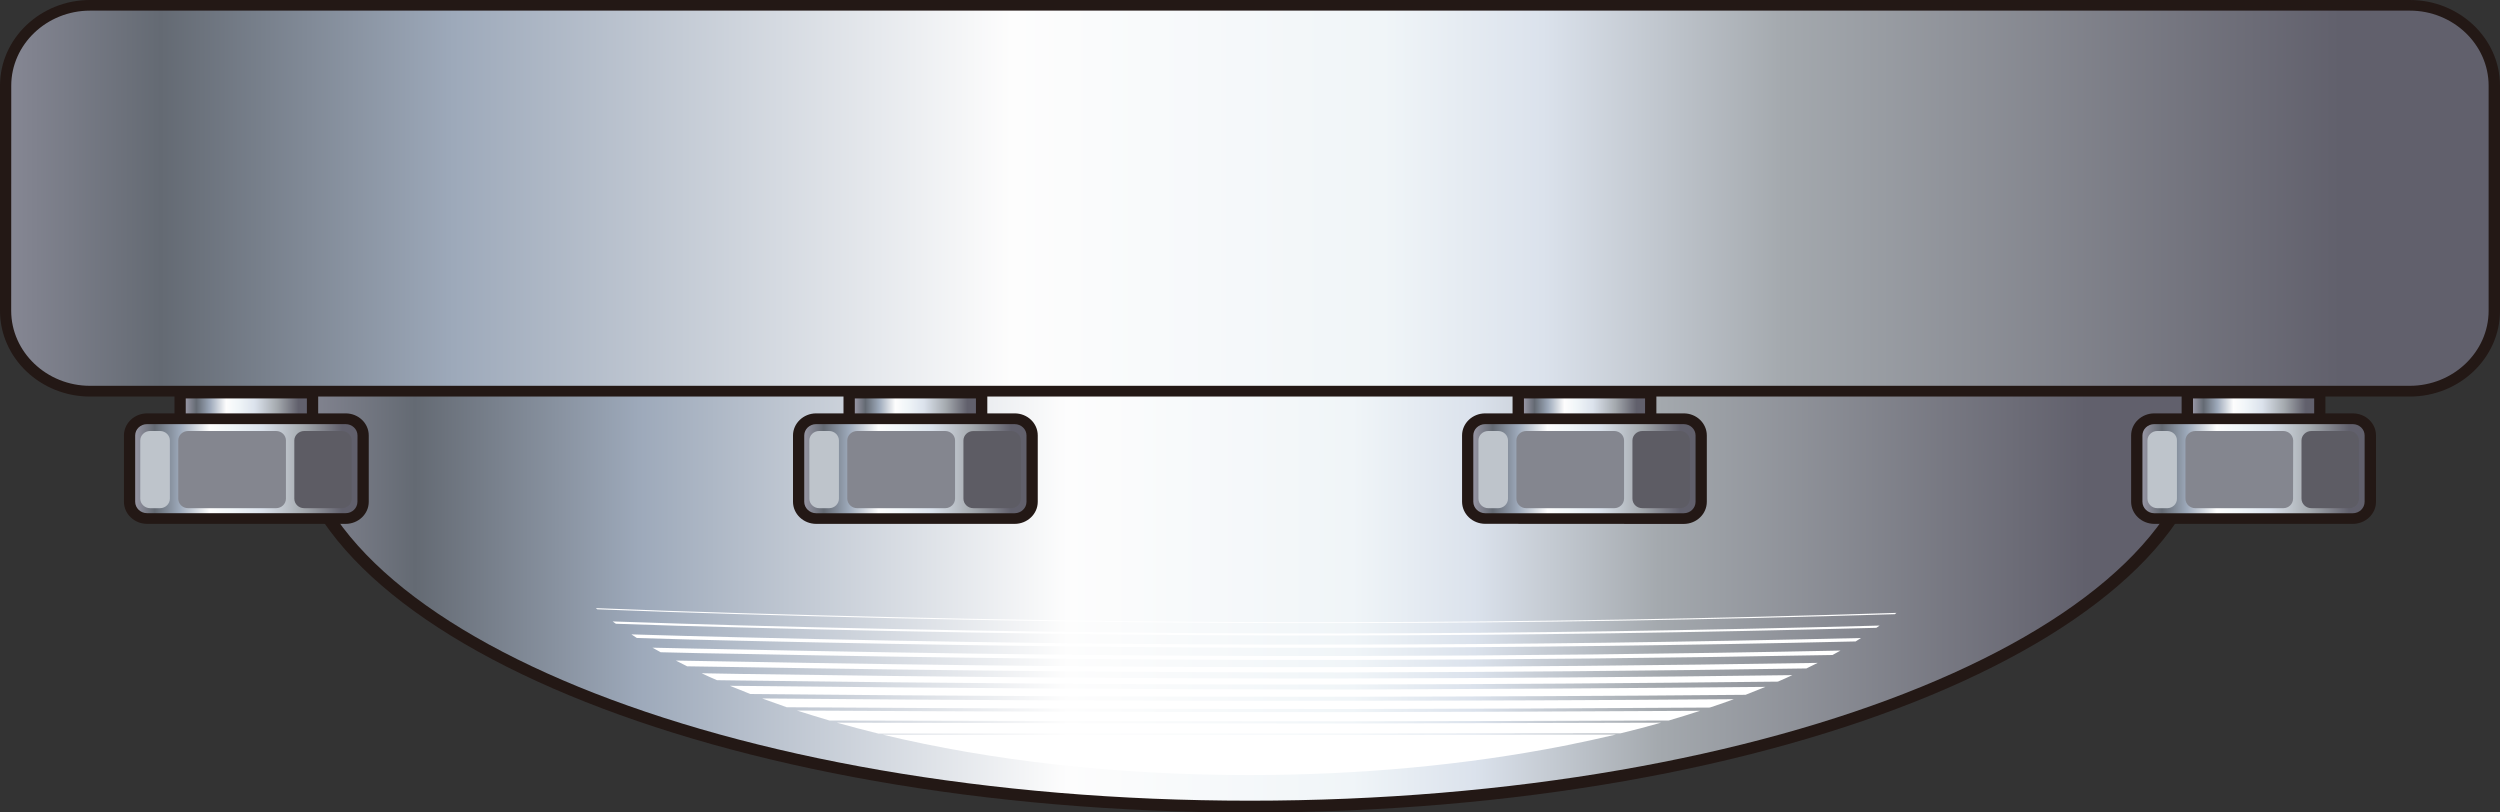 <?xml version="1.0" encoding="UTF-8" standalone="no"?>
<svg
   xmlns:a="http://ns.adobe.com/AdobeSVGViewerExtensions/3.0/"
   xmlns:dc="http://purl.org/dc/elements/1.1/"
   xmlns:cc="http://creativecommons.org/ns#"
   xmlns:rdf="http://www.w3.org/1999/02/22-rdf-syntax-ns#"
   xmlns:svg="http://www.w3.org/2000/svg"
   xmlns="http://www.w3.org/2000/svg"
   xmlns:sodipodi="http://sodipodi.sourceforge.net/DTD/sodipodi-0.dtd"
   xmlns:inkscape="http://www.inkscape.org/namespaces/inkscape"
   version="1.1"
   id="图层_1"
   x="0px"
   y="0px"
   width="40px"
   height="13px"
   viewBox="0 0 40 13"
   enable-background="new 0 0 40 13"
   xml:space="preserve"
   sodipodi:docname="工业管道_29-01.svg"><rect x="0" y="0" width="40" height="13" fill="#333333" stroke="none"/><defs
   id="defs253" /><sodipodi:namedview
   pagecolor="#ffffff"
   bordercolor="#666666"
   borderopacity="1"
   objecttolerance="10"
   gridtolerance="10"
   guidetolerance="10"
   inkscape:pageopacity="0"
   inkscape:pageshadow="2"
   inkscape:window-width="640"
   inkscape:window-height="480"
   id="namedview251" />
<g
   id="g248">
	<g
   id="g25">
		<path
   fill-rule="evenodd"
   clip-rule="evenodd"
   fill="#231815"
   d="M19.999,13c-8.511,0-15.412-2.869-15.412-6.411    c0-0.088,0.006-0.173,0.014-0.259h30.796c0.008,0.086,0.014,0.171,0.014,0.26C35.411,10.131,28.509,13,19.999,13z"
   id="path2" />
		<linearGradient
   id="SVGID_1_"
   gradientUnits="userSpaceOnUse"
   x1="33.383"
   y1="9.569"
   x2="0.762"
   y2="9.569">
			<stop
   offset="0"
   style="stop-color:#61606C"
   id="stop4" />
			<stop
   offset="0.21"
   style="stop-color:#A4A9AE"
   id="stop6" />
			<stop
   offset="0.3"
   style="stop-color:#DBE2EC"
   id="stop8" />
			<stop
   offset="0.36"
   style="stop-color:#F0F5F8"
   id="stop10" />
			<stop
   offset="0.5"
   style="stop-color:#FDFDFD"
   id="stop12" />
			<stop
   offset="0.71"
   style="stop-color:#9DA9BA"
   id="stop14" />
			<stop
   offset="0.82"
   style="stop-color:#646A73"
   id="stop16" />
			<stop
   offset="1"
   style="stop-color:#CEC5D9"
   id="stop18" />
			<a:midPointStop
   offset="0"
   style="stop-color:#61606C" />
			<a:midPointStop
   offset="0.5"
   style="stop-color:#61606C" />
			<a:midPointStop
   offset="0.21"
   style="stop-color:#A4A9AE" />
			<a:midPointStop
   offset="0.5"
   style="stop-color:#A4A9AE" />
			<a:midPointStop
   offset="0.3"
   style="stop-color:#DBE2EC" />
			<a:midPointStop
   offset="0.5"
   style="stop-color:#DBE2EC" />
			<a:midPointStop
   offset="0.36"
   style="stop-color:#F0F5F8" />
			<a:midPointStop
   offset="0.5"
   style="stop-color:#F0F5F8" />
			<a:midPointStop
   offset="0.5"
   style="stop-color:#FDFDFD" />
			<a:midPointStop
   offset="0.5"
   style="stop-color:#FDFDFD" />
			<a:midPointStop
   offset="0.71"
   style="stop-color:#9DA9BA" />
			<a:midPointStop
   offset="0.5"
   style="stop-color:#9DA9BA" />
			<a:midPointStop
   offset="0.82"
   style="stop-color:#646A73" />
			<a:midPointStop
   offset="0.5"
   style="stop-color:#646A73" />
			<a:midPointStop
   offset="1"
   style="stop-color:#CEC5D9" />
		</linearGradient>
		<path
   fill-rule="evenodd"
   clip-rule="evenodd"
   fill="url(#SVGID_1_)"
   d="M19.999,12.811c-8.391,0-15.197-2.787-15.197-6.222    c0-0.088,0.005-0.174,0.014-0.26h30.365c0.008,0.087,0.014,0.172,0.014,0.26C35.195,10.023,28.391,12.811,19.999,12.811z"
   id="path21" />
		<path
   fill-rule="evenodd"
   clip-rule="evenodd"
   fill="#FFFFFF"
   d="M19.985,12.401c-2.136,0-4.139-0.233-5.859-0.646    c2.476,0,4.947,0,7.421,0l4.311-0.003c-0.274,0.064-0.559,0.127-0.846,0.184h-1.824h1.82    C23.488,12.234,21.784,12.401,19.985,12.401L19.985,12.401z M14.056,11.738c-0.226-0.057-0.449-0.113-0.665-0.175    c2.72,0.007,5.438,0.013,8.156,0.013l5.029-0.013c-0.212,0.061-0.427,0.117-0.646,0.17l-4.383,0.005    C19.051,11.739,16.555,11.739,14.056,11.738L14.056,11.738z M13.27,11.528c-0.176-0.052-0.348-0.105-0.517-0.159    c2.933,0.016,5.864,0.025,8.794,0.025c1.887-0.003,3.771-0.011,5.654-0.021c-0.163,0.053-0.33,0.105-0.5,0.155    c-1.718,0.006-3.434,0.01-5.154,0.013C18.789,11.541,16.03,11.537,13.27,11.528L13.27,11.528z M12.588,11.316    c-0.134-0.047-0.264-0.095-0.395-0.141c3.117,0.028,6.238,0.043,9.358,0.037c2.063-0.001,4.127-0.009,6.191-0.025    c-0.126,0.046-0.254,0.092-0.386,0.134c-1.937,0.013-3.871,0.02-5.811,0.023C18.562,11.344,15.576,11.335,12.588,11.316    L12.588,11.316z M12.005,11.104c-0.111-0.044-0.22-0.087-0.326-0.131l0.163,0.001c3.237,0.035,6.471,0.056,9.706,0.059    c2.236-0.008,4.467-0.021,6.699-0.043c-0.104,0.043-0.209,0.085-0.318,0.127c-2.125,0.019-4.25,0.028-6.376,0.031    C18.365,11.15,15.184,11.136,12.005,11.104L12.005,11.104z M11.472,10.883c-0.084-0.036-0.166-0.072-0.246-0.111l0.622,0.011    c3.231,0.049,6.469,0.076,9.704,0.072c2.375-0.004,4.751-0.021,7.126-0.053c-0.076,0.035-0.153,0.071-0.232,0.104    c-2.3,0.025-4.596,0.044-6.894,0.045c-3.234,0.005-6.473-0.02-9.704-0.063L11.472,10.883L11.472,10.883z M10.995,10.661    l-0.182-0.092l1.034,0.018c3.231,0.06,6.469,0.093,9.704,0.087c2.511-0.004,5.019-0.027,7.532-0.068l-0.18,0.089    c-2.451,0.038-4.9,0.059-7.353,0.063c-3.239,0.002-6.473-0.028-9.704-0.084L10.995,10.661L10.995,10.661z M10.571,10.436    l-0.131-0.073c0.469,0.009,0.938,0.021,1.408,0.029c3.231,0.068,6.465,0.11,9.704,0.104c2.633-0.005,5.265-0.033,7.896-0.087    L29.32,10.48c-2.59,0.048-5.178,0.075-7.769,0.079c-3.239,0.005-6.472-0.031-9.704-0.097    C11.422,10.456,10.997,10.447,10.571,10.436L10.571,10.436z M10.19,10.208c0.553,0.017,1.104,0.032,1.657,0.044    c3.231,0.074,6.465,0.118,9.704,0.112c2.714-0.005,5.426-0.038,8.139-0.101l0.087-0.055c-2.74,0.064-5.482,0.103-8.226,0.105    c-3.239,0.009-6.473-0.038-9.704-0.116c-0.582-0.014-1.163-0.029-1.745-0.047L10.19,10.208L10.19,10.208z M9.854,9.98L9.802,9.943    c0.682,0.023,1.363,0.044,2.046,0.063c3.231,0.087,6.469,0.135,9.704,0.129c2.841-0.004,5.68-0.049,8.523-0.126l-0.053,0.036    c-2.823,0.076-5.646,0.117-8.471,0.122c-3.239,0.007-6.473-0.042-9.704-0.128C11.181,10.023,10.519,10.004,9.854,9.98L9.854,9.98z     M9.557,9.749c0.763,0.03,1.525,0.056,2.291,0.078c3.231,0.096,6.465,0.149,9.704,0.142c2.923-0.003,5.844-0.052,8.766-0.142    l0.025-0.021C27.41,9.9,24.48,9.949,21.552,9.955c-3.235,0.007-6.473-0.05-9.704-0.145c-0.772-0.022-1.542-0.049-2.314-0.08    L9.557,9.749z"
   id="path23" />
	</g>
	<g
   id="g75">
		<rect
   x="2.792"
   y="6.203"
   fill-rule="evenodd"
   clip-rule="evenodd"
   fill="#231815"
   width="2.299"
   height="1.213"
   id="rect27" />
		<linearGradient
   id="SVGID_2_"
   gradientUnits="userSpaceOnUse"
   x1="4.775"
   y1="6.81"
   x2="2.783"
   y2="6.81">
			<stop
   offset="0"
   style="stop-color:#61606C"
   id="stop29" />
			<stop
   offset="0.17"
   style="stop-color:#A4A9AE"
   id="stop31" />
			<stop
   offset="0.35"
   style="stop-color:#DBE2EC"
   id="stop33" />
			<stop
   offset="0.48"
   style="stop-color:#F0F5F8"
   id="stop35" />
			<stop
   offset="0.58"
   style="stop-color:#FDFDFD"
   id="stop37" />
			<stop
   offset="0.71"
   style="stop-color:#9DA9BA"
   id="stop39" />
			<stop
   offset="0.82"
   style="stop-color:#646A73"
   id="stop41" />
			<stop
   offset="1"
   style="stop-color:#CEC5D9"
   id="stop43" />
			<a:midPointStop
   offset="0"
   style="stop-color:#61606C" />
			<a:midPointStop
   offset="0.5"
   style="stop-color:#61606C" />
			<a:midPointStop
   offset="0.17"
   style="stop-color:#A4A9AE" />
			<a:midPointStop
   offset="0.5"
   style="stop-color:#A4A9AE" />
			<a:midPointStop
   offset="0.35"
   style="stop-color:#DBE2EC" />
			<a:midPointStop
   offset="0.5"
   style="stop-color:#DBE2EC" />
			<a:midPointStop
   offset="0.48"
   style="stop-color:#F0F5F8" />
			<a:midPointStop
   offset="0.5"
   style="stop-color:#F0F5F8" />
			<a:midPointStop
   offset="0.58"
   style="stop-color:#FDFDFD" />
			<a:midPointStop
   offset="0.5"
   style="stop-color:#FDFDFD" />
			<a:midPointStop
   offset="0.71"
   style="stop-color:#9DA9BA" />
			<a:midPointStop
   offset="0.5"
   style="stop-color:#9DA9BA" />
			<a:midPointStop
   offset="0.82"
   style="stop-color:#646A73" />
			<a:midPointStop
   offset="0.5"
   style="stop-color:#646A73" />
			<a:midPointStop
   offset="1"
   style="stop-color:#CEC5D9" />
		</linearGradient>
		<rect
   x="2.972"
   y="6.375"
   fill-rule="evenodd"
   clip-rule="evenodd"
   fill="url(#SVGID_2_)"
   width="1.938"
   height="0.869"
   id="rect46" />
		<path
   fill-rule="evenodd"
   clip-rule="evenodd"
   fill="#231815"
   d="M1.983,8.028V6.967c0-0.193,0.166-0.353,0.371-0.353H5.53    c0.204,0,0.37,0.157,0.37,0.353v1.062c0,0.194-0.166,0.353-0.37,0.353H2.354C2.149,8.381,1.983,8.223,1.983,8.028z"
   id="path48" />
		<linearGradient
   id="SVGID_3_"
   gradientUnits="userSpaceOnUse"
   x1="5.471"
   y1="7.498"
   x2="1.817"
   y2="7.498">
			<stop
   offset="0"
   style="stop-color:#61606C"
   id="stop50" />
			<stop
   offset="0.17"
   style="stop-color:#A4A9AE"
   id="stop52" />
			<stop
   offset="0.35"
   style="stop-color:#DBE2EC"
   id="stop54" />
			<stop
   offset="0.48"
   style="stop-color:#F0F5F8"
   id="stop56" />
			<stop
   offset="0.58"
   style="stop-color:#FDFDFD"
   id="stop58" />
			<stop
   offset="0.71"
   style="stop-color:#9DA9BA"
   id="stop60" />
			<stop
   offset="0.82"
   style="stop-color:#646A73"
   id="stop62" />
			<stop
   offset="1"
   style="stop-color:#CEC5D9"
   id="stop64" />
			<a:midPointStop
   offset="0"
   style="stop-color:#61606C" />
			<a:midPointStop
   offset="0.5"
   style="stop-color:#61606C" />
			<a:midPointStop
   offset="0.17"
   style="stop-color:#A4A9AE" />
			<a:midPointStop
   offset="0.5"
   style="stop-color:#A4A9AE" />
			<a:midPointStop
   offset="0.35"
   style="stop-color:#DBE2EC" />
			<a:midPointStop
   offset="0.5"
   style="stop-color:#DBE2EC" />
			<a:midPointStop
   offset="0.48"
   style="stop-color:#F0F5F8" />
			<a:midPointStop
   offset="0.5"
   style="stop-color:#F0F5F8" />
			<a:midPointStop
   offset="0.58"
   style="stop-color:#FDFDFD" />
			<a:midPointStop
   offset="0.5"
   style="stop-color:#FDFDFD" />
			<a:midPointStop
   offset="0.71"
   style="stop-color:#9DA9BA" />
			<a:midPointStop
   offset="0.5"
   style="stop-color:#9DA9BA" />
			<a:midPointStop
   offset="0.82"
   style="stop-color:#646A73" />
			<a:midPointStop
   offset="0.5"
   style="stop-color:#646A73" />
			<a:midPointStop
   offset="1"
   style="stop-color:#CEC5D9" />
		</linearGradient>
		<path
   fill-rule="evenodd"
   clip-rule="evenodd"
   fill="url(#SVGID_3_)"
   d="M2.163,8.028V6.967c0-0.1,0.085-0.181,0.19-0.181H5.53    c0.104,0,0.19,0.081,0.19,0.181L5.719,8.028c0,0.101-0.084,0.183-0.189,0.183H2.354C2.248,8.211,2.163,8.129,2.163,8.028z"
   id="path67" />
		<path
   fill-rule="evenodd"
   clip-rule="evenodd"
   fill="#5D5C64"
   d="M4.709,7.047v0.932c0,0.083,0.07,0.152,0.157,0.152H5.47    c0.087,0,0.158-0.067,0.157-0.152V7.047c0-0.082-0.071-0.151-0.157-0.151H4.867C4.781,6.896,4.709,6.965,4.709,7.047z"
   id="path69" />
		<path
   fill-rule="evenodd"
   clip-rule="evenodd"
   fill="#84868F"
   d="M2.852,7.047v0.932c0,0.085,0.071,0.152,0.157,0.152h1.408    c0.087,0,0.158-0.069,0.158-0.152V7.048c0-0.083-0.069-0.152-0.158-0.152H3.009C2.921,6.896,2.852,6.965,2.852,7.047z"
   id="path71" />
		<path
   fill-rule="evenodd"
   clip-rule="evenodd"
   fill="#BEC4CB"
   d="M2.244,7.047v0.932c0,0.083,0.073,0.152,0.158,0.152h0.159    c0.085,0,0.157-0.069,0.157-0.152V7.047c0-0.082-0.07-0.151-0.157-0.151H2.401C2.315,6.896,2.244,6.965,2.244,7.047z"
   id="path73" />
	</g>
	<path
   fill-rule="evenodd"
   clip-rule="evenodd"
   fill="#231815"
   d="M38.557,0C39.351,0,40,0.615,40,1.371c0,1.201,0,2.4,0,3.601   c0,0.756-0.649,1.373-1.443,1.373H1.441C0.647,6.345,0,5.728,0,4.972c0-1.2,0-2.399,0-3.601C0,0.615,0.647,0,1.442,0H38.557z"
   id="path77" />
	<linearGradient
   id="SVGID_4_"
   gradientUnits="userSpaceOnUse"
   x1="37.455"
   y1="3.171"
   x2="-5.091"
   y2="3.171">
		<stop
   offset="0"
   style="stop-color:#61606C"
   id="stop79" />
		<stop
   offset="0.21"
   style="stop-color:#A4A9AE"
   id="stop81" />
		<stop
   offset="0.3"
   style="stop-color:#DBE2EC"
   id="stop83" />
		<stop
   offset="0.36"
   style="stop-color:#F0F5F8"
   id="stop85" />
		<stop
   offset="0.5"
   style="stop-color:#FDFDFD"
   id="stop87" />
		<stop
   offset="0.71"
   style="stop-color:#9DA9BA"
   id="stop89" />
		<stop
   offset="0.82"
   style="stop-color:#646A73"
   id="stop91" />
		<stop
   offset="1"
   style="stop-color:#CEC5D9"
   id="stop93" />
		<a:midPointStop
   offset="0"
   style="stop-color:#61606C" />
		<a:midPointStop
   offset="0.5"
   style="stop-color:#61606C" />
		<a:midPointStop
   offset="0.21"
   style="stop-color:#A4A9AE" />
		<a:midPointStop
   offset="0.5"
   style="stop-color:#A4A9AE" />
		<a:midPointStop
   offset="0.3"
   style="stop-color:#DBE2EC" />
		<a:midPointStop
   offset="0.5"
   style="stop-color:#DBE2EC" />
		<a:midPointStop
   offset="0.36"
   style="stop-color:#F0F5F8" />
		<a:midPointStop
   offset="0.5"
   style="stop-color:#F0F5F8" />
		<a:midPointStop
   offset="0.5"
   style="stop-color:#FDFDFD" />
		<a:midPointStop
   offset="0.5"
   style="stop-color:#FDFDFD" />
		<a:midPointStop
   offset="0.71"
   style="stop-color:#9DA9BA" />
		<a:midPointStop
   offset="0.5"
   style="stop-color:#9DA9BA" />
		<a:midPointStop
   offset="0.82"
   style="stop-color:#646A73" />
		<a:midPointStop
   offset="0.5"
   style="stop-color:#646A73" />
		<a:midPointStop
   offset="1"
   style="stop-color:#CEC5D9" />
	</linearGradient>
	<path
   fill-rule="evenodd"
   clip-rule="evenodd"
   fill="url(#SVGID_4_)"
   d="M38.557,0.17H1.442c-0.696,0-1.262,0.542-1.262,1.201   C0.179,2.513,0.179,3.83,0.179,4.972c0.001,0.66,0.567,1.201,1.262,1.201h37.115c0.694,0,1.262-0.541,1.262-1.201   c0-1.144,0-2.458,0-3.601C39.818,0.712,39.251,0.17,38.557,0.17z"
   id="path96" />
	<g
   id="g146">
		<rect
   x="34.906"
   y="6.203"
   fill-rule="evenodd"
   clip-rule="evenodd"
   fill="#231815"
   width="2.301"
   height="1.213"
   id="rect98" />
		<linearGradient
   id="SVGID_5_"
   gradientUnits="userSpaceOnUse"
   x1="36.892"
   y1="6.81"
   x2="34.899"
   y2="6.81">
			<stop
   offset="0"
   style="stop-color:#61606C"
   id="stop100" />
			<stop
   offset="0.17"
   style="stop-color:#A4A9AE"
   id="stop102" />
			<stop
   offset="0.35"
   style="stop-color:#DBE2EC"
   id="stop104" />
			<stop
   offset="0.48"
   style="stop-color:#F0F5F8"
   id="stop106" />
			<stop
   offset="0.58"
   style="stop-color:#FDFDFD"
   id="stop108" />
			<stop
   offset="0.71"
   style="stop-color:#9DA9BA"
   id="stop110" />
			<stop
   offset="0.82"
   style="stop-color:#646A73"
   id="stop112" />
			<stop
   offset="1"
   style="stop-color:#CEC5D9"
   id="stop114" />
			<a:midPointStop
   offset="0"
   style="stop-color:#61606C" />
			<a:midPointStop
   offset="0.5"
   style="stop-color:#61606C" />
			<a:midPointStop
   offset="0.17"
   style="stop-color:#A4A9AE" />
			<a:midPointStop
   offset="0.5"
   style="stop-color:#A4A9AE" />
			<a:midPointStop
   offset="0.35"
   style="stop-color:#DBE2EC" />
			<a:midPointStop
   offset="0.5"
   style="stop-color:#DBE2EC" />
			<a:midPointStop
   offset="0.48"
   style="stop-color:#F0F5F8" />
			<a:midPointStop
   offset="0.5"
   style="stop-color:#F0F5F8" />
			<a:midPointStop
   offset="0.58"
   style="stop-color:#FDFDFD" />
			<a:midPointStop
   offset="0.5"
   style="stop-color:#FDFDFD" />
			<a:midPointStop
   offset="0.71"
   style="stop-color:#9DA9BA" />
			<a:midPointStop
   offset="0.5"
   style="stop-color:#9DA9BA" />
			<a:midPointStop
   offset="0.82"
   style="stop-color:#646A73" />
			<a:midPointStop
   offset="0.5"
   style="stop-color:#646A73" />
			<a:midPointStop
   offset="1"
   style="stop-color:#CEC5D9" />
		</linearGradient>
		<rect
   x="35.088"
   y="6.375"
   fill-rule="evenodd"
   clip-rule="evenodd"
   fill="url(#SVGID_5_)"
   width="1.939"
   height="0.869"
   id="rect117" />
		<path
   fill-rule="evenodd"
   clip-rule="evenodd"
   fill="#231815"
   d="M34.098,8.028V6.967c0-0.195,0.167-0.353,0.371-0.353h3.176    c0.204,0,0.371,0.157,0.371,0.353v1.062c0,0.194-0.167,0.353-0.371,0.353h-3.176C34.265,8.381,34.098,8.223,34.098,8.028z"
   id="path119" />
		<linearGradient
   id="SVGID_6_"
   gradientUnits="userSpaceOnUse"
   x1="37.586"
   y1="7.498"
   x2="33.933"
   y2="7.498">
			<stop
   offset="0"
   style="stop-color:#61606C"
   id="stop121" />
			<stop
   offset="0.17"
   style="stop-color:#A4A9AE"
   id="stop123" />
			<stop
   offset="0.35"
   style="stop-color:#DBE2EC"
   id="stop125" />
			<stop
   offset="0.48"
   style="stop-color:#F0F5F8"
   id="stop127" />
			<stop
   offset="0.58"
   style="stop-color:#FDFDFD"
   id="stop129" />
			<stop
   offset="0.71"
   style="stop-color:#9DA9BA"
   id="stop131" />
			<stop
   offset="0.82"
   style="stop-color:#646A73"
   id="stop133" />
			<stop
   offset="1"
   style="stop-color:#CEC5D9"
   id="stop135" />
			<a:midPointStop
   offset="0"
   style="stop-color:#61606C" />
			<a:midPointStop
   offset="0.5"
   style="stop-color:#61606C" />
			<a:midPointStop
   offset="0.17"
   style="stop-color:#A4A9AE" />
			<a:midPointStop
   offset="0.5"
   style="stop-color:#A4A9AE" />
			<a:midPointStop
   offset="0.35"
   style="stop-color:#DBE2EC" />
			<a:midPointStop
   offset="0.5"
   style="stop-color:#DBE2EC" />
			<a:midPointStop
   offset="0.48"
   style="stop-color:#F0F5F8" />
			<a:midPointStop
   offset="0.5"
   style="stop-color:#F0F5F8" />
			<a:midPointStop
   offset="0.58"
   style="stop-color:#FDFDFD" />
			<a:midPointStop
   offset="0.5"
   style="stop-color:#FDFDFD" />
			<a:midPointStop
   offset="0.71"
   style="stop-color:#9DA9BA" />
			<a:midPointStop
   offset="0.5"
   style="stop-color:#9DA9BA" />
			<a:midPointStop
   offset="0.82"
   style="stop-color:#646A73" />
			<a:midPointStop
   offset="0.5"
   style="stop-color:#646A73" />
			<a:midPointStop
   offset="1"
   style="stop-color:#CEC5D9" />
		</linearGradient>
		<path
   fill-rule="evenodd"
   clip-rule="evenodd"
   fill="url(#SVGID_6_)"
   d="M34.279,8.028V6.967c0-0.1,0.085-0.181,0.189-0.181h3.176    c0.105,0,0.19,0.081,0.19,0.181v1.061c0,0.102-0.085,0.184-0.19,0.184h-3.176C34.364,8.211,34.279,8.129,34.279,8.028z"
   id="path138" />
		<path
   fill-rule="evenodd"
   clip-rule="evenodd"
   fill="#5D5C64"
   d="M36.824,7.047v0.932c0,0.083,0.071,0.152,0.158,0.152h0.603    c0.087,0,0.158-0.067,0.158-0.152V7.047c0-0.082-0.071-0.151-0.158-0.151h-0.603C36.896,6.896,36.824,6.965,36.824,7.047z"
   id="path140" />
		<path
   fill-rule="evenodd"
   clip-rule="evenodd"
   fill="#84868F"
   d="M34.967,7.047v0.932c0,0.085,0.072,0.152,0.158,0.152h1.408    c0.086,0,0.156-0.069,0.156-0.152l0.002-0.932c-0.002-0.082-0.072-0.151-0.158-0.151h-1.408    C35.037,6.896,34.967,6.965,34.967,7.047z"
   id="path142" />
		<path
   fill-rule="evenodd"
   clip-rule="evenodd"
   fill="#BEC4CB"
   d="M34.359,7.047v0.932c0,0.083,0.072,0.152,0.158,0.152h0.158    c0.086,0,0.158-0.069,0.156-0.152V7.047c0.002-0.082-0.069-0.151-0.156-0.151h-0.16C34.43,6.896,34.359,6.965,34.359,7.047z"
   id="path144" />
	</g>
	<g
   id="g196">
		<rect
   x="24.201"
   y="6.202"
   fill-rule="evenodd"
   clip-rule="evenodd"
   fill="#231815"
   width="2.301"
   height="1.214"
   id="rect148" />
		<linearGradient
   id="SVGID_7_"
   gradientUnits="userSpaceOnUse"
   x1="26.185"
   y1="6.81"
   x2="24.194"
   y2="6.81">
			<stop
   offset="0"
   style="stop-color:#61606C"
   id="stop150" />
			<stop
   offset="0.17"
   style="stop-color:#A4A9AE"
   id="stop152" />
			<stop
   offset="0.35"
   style="stop-color:#DBE2EC"
   id="stop154" />
			<stop
   offset="0.48"
   style="stop-color:#F0F5F8"
   id="stop156" />
			<stop
   offset="0.58"
   style="stop-color:#FDFDFD"
   id="stop158" />
			<stop
   offset="0.71"
   style="stop-color:#9DA9BA"
   id="stop160" />
			<stop
   offset="0.82"
   style="stop-color:#646A73"
   id="stop162" />
			<stop
   offset="1"
   style="stop-color:#CEC5D9"
   id="stop164" />
			<a:midPointStop
   offset="0"
   style="stop-color:#61606C" />
			<a:midPointStop
   offset="0.5"
   style="stop-color:#61606C" />
			<a:midPointStop
   offset="0.17"
   style="stop-color:#A4A9AE" />
			<a:midPointStop
   offset="0.5"
   style="stop-color:#A4A9AE" />
			<a:midPointStop
   offset="0.35"
   style="stop-color:#DBE2EC" />
			<a:midPointStop
   offset="0.5"
   style="stop-color:#DBE2EC" />
			<a:midPointStop
   offset="0.48"
   style="stop-color:#F0F5F8" />
			<a:midPointStop
   offset="0.5"
   style="stop-color:#F0F5F8" />
			<a:midPointStop
   offset="0.58"
   style="stop-color:#FDFDFD" />
			<a:midPointStop
   offset="0.5"
   style="stop-color:#FDFDFD" />
			<a:midPointStop
   offset="0.71"
   style="stop-color:#9DA9BA" />
			<a:midPointStop
   offset="0.5"
   style="stop-color:#9DA9BA" />
			<a:midPointStop
   offset="0.82"
   style="stop-color:#646A73" />
			<a:midPointStop
   offset="0.5"
   style="stop-color:#646A73" />
			<a:midPointStop
   offset="1"
   style="stop-color:#CEC5D9" />
		</linearGradient>
		<rect
   x="24.383"
   y="6.375"
   fill-rule="evenodd"
   clip-rule="evenodd"
   fill="url(#SVGID_7_)"
   width="1.938"
   height="0.869"
   id="rect167" />
		<path
   fill-rule="evenodd"
   clip-rule="evenodd"
   fill="#231815"
   d="M23.393,8.028V6.967c0-0.195,0.166-0.353,0.371-0.353h3.176    c0.205,0,0.369,0.159,0.369,0.353v1.062c0,0.194-0.164,0.353-0.369,0.354l-3.176-0.002C23.559,8.381,23.394,8.223,23.393,8.028z"
   id="path169" />
		<linearGradient
   id="SVGID_8_"
   gradientUnits="userSpaceOnUse"
   x1="26.881"
   y1="7.498"
   x2="23.226"
   y2="7.498">
			<stop
   offset="0"
   style="stop-color:#61606C"
   id="stop171" />
			<stop
   offset="0.17"
   style="stop-color:#A4A9AE"
   id="stop173" />
			<stop
   offset="0.35"
   style="stop-color:#DBE2EC"
   id="stop175" />
			<stop
   offset="0.48"
   style="stop-color:#F0F5F8"
   id="stop177" />
			<stop
   offset="0.58"
   style="stop-color:#FDFDFD"
   id="stop179" />
			<stop
   offset="0.71"
   style="stop-color:#9DA9BA"
   id="stop181" />
			<stop
   offset="0.82"
   style="stop-color:#646A73"
   id="stop183" />
			<stop
   offset="1"
   style="stop-color:#CEC5D9"
   id="stop185" />
			<a:midPointStop
   offset="0"
   style="stop-color:#61606C" />
			<a:midPointStop
   offset="0.5"
   style="stop-color:#61606C" />
			<a:midPointStop
   offset="0.17"
   style="stop-color:#A4A9AE" />
			<a:midPointStop
   offset="0.5"
   style="stop-color:#A4A9AE" />
			<a:midPointStop
   offset="0.35"
   style="stop-color:#DBE2EC" />
			<a:midPointStop
   offset="0.5"
   style="stop-color:#DBE2EC" />
			<a:midPointStop
   offset="0.48"
   style="stop-color:#F0F5F8" />
			<a:midPointStop
   offset="0.5"
   style="stop-color:#F0F5F8" />
			<a:midPointStop
   offset="0.58"
   style="stop-color:#FDFDFD" />
			<a:midPointStop
   offset="0.5"
   style="stop-color:#FDFDFD" />
			<a:midPointStop
   offset="0.71"
   style="stop-color:#9DA9BA" />
			<a:midPointStop
   offset="0.5"
   style="stop-color:#9DA9BA" />
			<a:midPointStop
   offset="0.82"
   style="stop-color:#646A73" />
			<a:midPointStop
   offset="0.5"
   style="stop-color:#646A73" />
			<a:midPointStop
   offset="1"
   style="stop-color:#CEC5D9" />
		</linearGradient>
		<path
   fill-rule="evenodd"
   clip-rule="evenodd"
   fill="url(#SVGID_8_)"
   d="M23.573,8.028V6.967c0-0.1,0.087-0.181,0.19-0.181h3.176    c0.105,0,0.19,0.081,0.19,0.181v1.062c0,0.101-0.085,0.183-0.19,0.183h-3.176C23.66,8.211,23.573,8.129,23.573,8.028z"
   id="path188" />
		<path
   fill-rule="evenodd"
   clip-rule="evenodd"
   fill="#5D5C64"
   d="M26.119,7.047v0.932c0,0.085,0.071,0.152,0.158,0.152h0.604    c0.086,0,0.157-0.067,0.157-0.152V7.047c0-0.082-0.071-0.151-0.157-0.151h-0.605C26.19,6.896,26.119,6.965,26.119,7.047z"
   id="path190" />
		<path
   fill-rule="evenodd"
   clip-rule="evenodd"
   fill="#84868F"
   d="M24.262,7.047v0.932c0,0.085,0.072,0.152,0.157,0.152h1.409    c0.085,0,0.157-0.069,0.157-0.152V7.047c0-0.081-0.07-0.151-0.157-0.151h-1.409C24.332,6.896,24.262,6.965,24.262,7.047z"
   id="path192" />
		<path
   fill-rule="evenodd"
   clip-rule="evenodd"
   fill="#BEC4CB"
   d="M23.655,7.047v0.932c0,0.083,0.071,0.152,0.157,0.152h0.158    c0.086,0,0.158-0.069,0.158-0.152V7.047c0-0.082-0.07-0.151-0.158-0.151h-0.158C23.725,6.896,23.654,6.965,23.655,7.047z"
   id="path194" />
	</g>
	<g
   id="g246">
		<rect
   x="13.496"
   y="6.202"
   fill-rule="evenodd"
   clip-rule="evenodd"
   fill="#231815"
   width="2.301"
   height="1.214"
   id="rect198" />
		<linearGradient
   id="SVGID_9_"
   gradientUnits="userSpaceOnUse"
   x1="15.48"
   y1="6.81"
   x2="13.488"
   y2="6.81">
			<stop
   offset="0"
   style="stop-color:#61606C"
   id="stop200" />
			<stop
   offset="0.17"
   style="stop-color:#A4A9AE"
   id="stop202" />
			<stop
   offset="0.35"
   style="stop-color:#DBE2EC"
   id="stop204" />
			<stop
   offset="0.48"
   style="stop-color:#F0F5F8"
   id="stop206" />
			<stop
   offset="0.58"
   style="stop-color:#FDFDFD"
   id="stop208" />
			<stop
   offset="0.71"
   style="stop-color:#9DA9BA"
   id="stop210" />
			<stop
   offset="0.82"
   style="stop-color:#646A73"
   id="stop212" />
			<stop
   offset="1"
   style="stop-color:#CEC5D9"
   id="stop214" />
			<a:midPointStop
   offset="0"
   style="stop-color:#61606C" />
			<a:midPointStop
   offset="0.5"
   style="stop-color:#61606C" />
			<a:midPointStop
   offset="0.17"
   style="stop-color:#A4A9AE" />
			<a:midPointStop
   offset="0.5"
   style="stop-color:#A4A9AE" />
			<a:midPointStop
   offset="0.35"
   style="stop-color:#DBE2EC" />
			<a:midPointStop
   offset="0.5"
   style="stop-color:#DBE2EC" />
			<a:midPointStop
   offset="0.48"
   style="stop-color:#F0F5F8" />
			<a:midPointStop
   offset="0.5"
   style="stop-color:#F0F5F8" />
			<a:midPointStop
   offset="0.58"
   style="stop-color:#FDFDFD" />
			<a:midPointStop
   offset="0.5"
   style="stop-color:#FDFDFD" />
			<a:midPointStop
   offset="0.71"
   style="stop-color:#9DA9BA" />
			<a:midPointStop
   offset="0.5"
   style="stop-color:#9DA9BA" />
			<a:midPointStop
   offset="0.82"
   style="stop-color:#646A73" />
			<a:midPointStop
   offset="0.5"
   style="stop-color:#646A73" />
			<a:midPointStop
   offset="1"
   style="stop-color:#CEC5D9" />
		</linearGradient>
		<rect
   x="13.677"
   y="6.375"
   fill-rule="evenodd"
   clip-rule="evenodd"
   fill="url(#SVGID_9_)"
   width="1.938"
   height="0.869"
   id="rect217" />
		<path
   fill-rule="evenodd"
   clip-rule="evenodd"
   fill="#231815"
   d="M12.688,8.028V6.967c0-0.193,0.167-0.353,0.37-0.353h3.176    c0.205,0,0.37,0.157,0.37,0.353v1.062c0,0.194-0.166,0.353-0.37,0.353h-3.176C12.854,8.381,12.688,8.223,12.688,8.028z"
   id="path219" />
		<linearGradient
   id="SVGID_10_"
   gradientUnits="userSpaceOnUse"
   x1="16.175"
   y1="7.498"
   x2="12.522"
   y2="7.498">
			<stop
   offset="0"
   style="stop-color:#61606C"
   id="stop221" />
			<stop
   offset="0.17"
   style="stop-color:#A4A9AE"
   id="stop223" />
			<stop
   offset="0.35"
   style="stop-color:#DBE2EC"
   id="stop225" />
			<stop
   offset="0.48"
   style="stop-color:#F0F5F8"
   id="stop227" />
			<stop
   offset="0.58"
   style="stop-color:#FDFDFD"
   id="stop229" />
			<stop
   offset="0.71"
   style="stop-color:#9DA9BA"
   id="stop231" />
			<stop
   offset="0.82"
   style="stop-color:#646A73"
   id="stop233" />
			<stop
   offset="1"
   style="stop-color:#CEC5D9"
   id="stop235" />
			<a:midPointStop
   offset="0"
   style="stop-color:#61606C" />
			<a:midPointStop
   offset="0.5"
   style="stop-color:#61606C" />
			<a:midPointStop
   offset="0.17"
   style="stop-color:#A4A9AE" />
			<a:midPointStop
   offset="0.5"
   style="stop-color:#A4A9AE" />
			<a:midPointStop
   offset="0.35"
   style="stop-color:#DBE2EC" />
			<a:midPointStop
   offset="0.5"
   style="stop-color:#DBE2EC" />
			<a:midPointStop
   offset="0.48"
   style="stop-color:#F0F5F8" />
			<a:midPointStop
   offset="0.5"
   style="stop-color:#F0F5F8" />
			<a:midPointStop
   offset="0.58"
   style="stop-color:#FDFDFD" />
			<a:midPointStop
   offset="0.5"
   style="stop-color:#FDFDFD" />
			<a:midPointStop
   offset="0.71"
   style="stop-color:#9DA9BA" />
			<a:midPointStop
   offset="0.5"
   style="stop-color:#9DA9BA" />
			<a:midPointStop
   offset="0.82"
   style="stop-color:#646A73" />
			<a:midPointStop
   offset="0.5"
   style="stop-color:#646A73" />
			<a:midPointStop
   offset="1"
   style="stop-color:#CEC5D9" />
		</linearGradient>
		<path
   fill-rule="evenodd"
   clip-rule="evenodd"
   fill="url(#SVGID_10_)"
   d="M12.868,8.028V6.967c0-0.1,0.086-0.181,0.19-0.181h3.176    c0.105,0,0.19,0.081,0.19,0.181v1.062c0,0.101-0.085,0.181-0.19,0.183h-3.176C12.955,8.211,12.867,8.129,12.868,8.028z"
   id="path238" />
		<path
   fill-rule="evenodd"
   clip-rule="evenodd"
   fill="#5D5C64"
   d="M15.415,7.047v0.932c0,0.083,0.071,0.152,0.158,0.152h0.604    c0.086,0,0.157-0.067,0.157-0.152V7.047c0-0.082-0.071-0.151-0.157-0.151l-0.604,0.001C15.485,6.896,15.415,6.965,15.415,7.047z"
   id="path240" />
		<path
   fill-rule="evenodd"
   clip-rule="evenodd"
   fill="#84868F"
   d="M13.556,7.048v0.931c0.001,0.083,0.072,0.152,0.158,0.152h1.409    c0.086,0,0.158-0.069,0.158-0.152V7.047c0-0.082-0.071-0.151-0.158-0.151h-1.409C13.627,6.896,13.556,6.965,13.556,7.048z"
   id="path242" />
		<path
   fill-rule="evenodd"
   clip-rule="evenodd"
   fill="#BEC4CB"
   d="M12.949,7.047l0.001,0.932c-0.001,0.083,0.072,0.152,0.157,0.152    h0.158c0.087,0,0.158-0.069,0.158-0.152V7.047c-0.001-0.082-0.07-0.151-0.157-0.151h-0.159C13.02,6.896,12.95,6.963,12.949,7.047z    "
   id="path244" />
	</g>
</g>
</svg>
